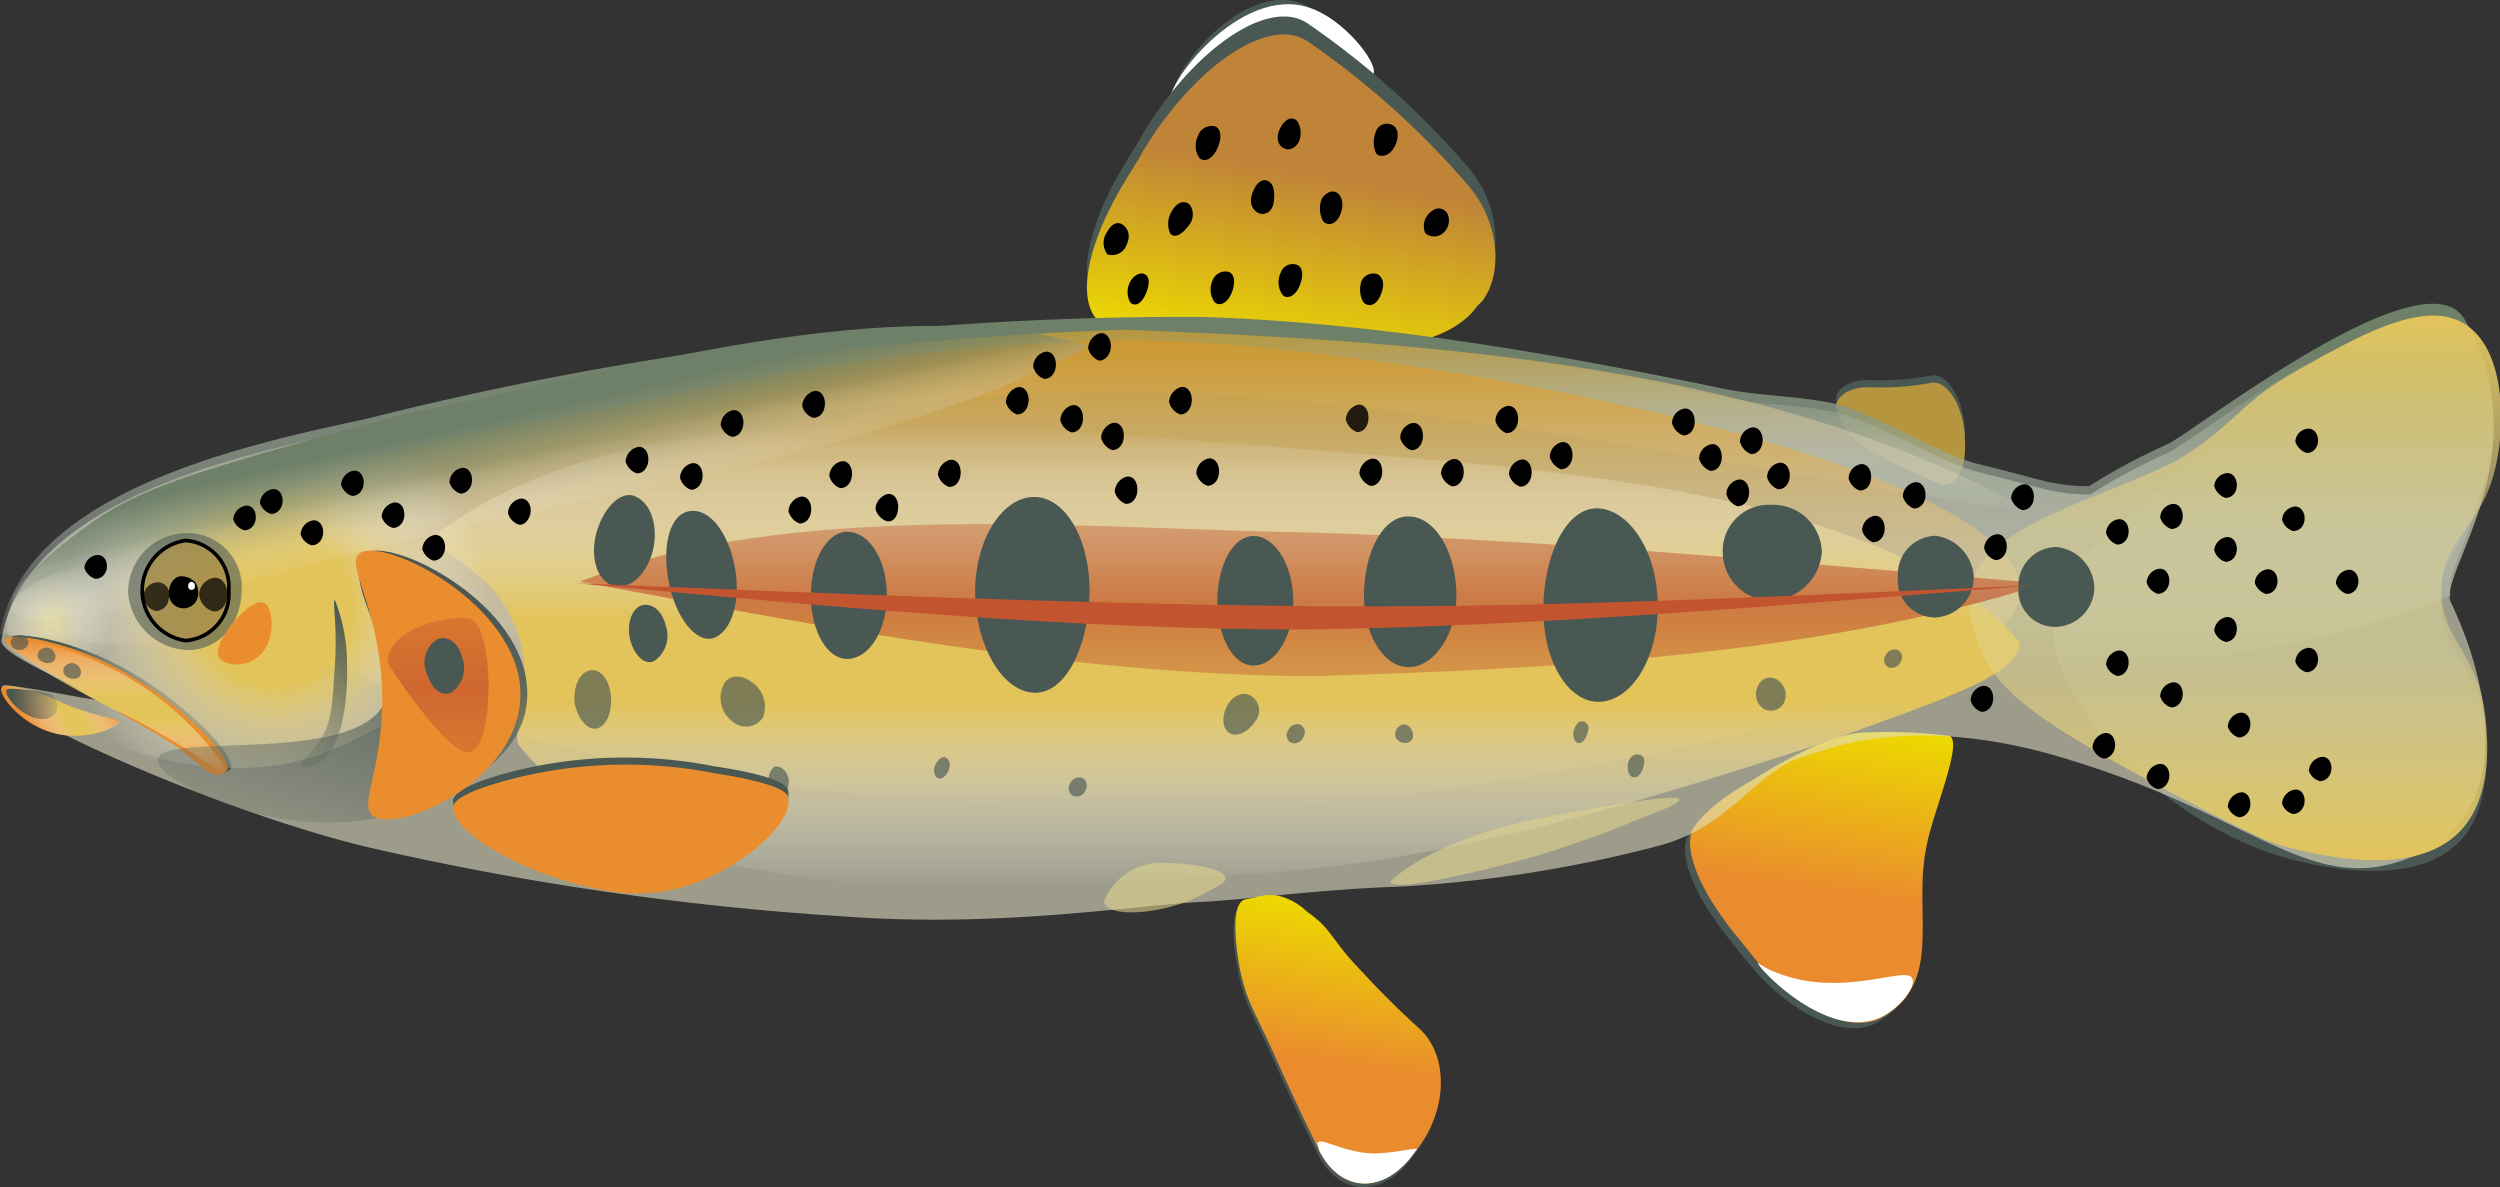<svg id="troutBig" data-name="Layer 1" xmlns="http://www.w3.org/2000/svg" xmlns:xlink="http://www.w3.org/1999/xlink" viewBox="0 0 169.61 80.54"><rect x="0" y="0" width="169.61" height="80.54" fill="#333333" stroke="none"/><defs><style>.cls-1{fill:url(#radial-gradient);}.cls-2{fill:#4a5853;}.cls-25,.cls-3{fill:#fff;}.cls-4{fill:url(#linear-gradient);}.cls-5{fill:url(#linear-gradient-2);}.cls-6{fill:#b5963e;}.cls-7{fill:#e0dfc2;}.cls-23,.cls-7{opacity:0.61;}.cls-8{fill:url(#linear-gradient-3);}.cls-9{fill:url(#linear-gradient-4);}.cls-10{fill:url(#linear-gradient-5);}.cls-11{fill:url(#linear-gradient-6);}.cls-12{fill:url(#linear-gradient-7);}.cls-13{fill:url(#radial-gradient-2);}.cls-14{opacity:0.66;}.cls-15{opacity:0.6;}.cls-16{fill:#e0d38e;}.cls-17{fill:#ea8d2f;}.cls-18{fill:url(#linear-gradient-8);}.cls-19{fill:url(#linear-gradient-9);}.cls-20{fill:url(#linear-gradient-10);}.cls-21{fill:url(#linear-gradient-11);}.cls-22{opacity:0.58;}.cls-23{fill:#be9a44;}.cls-24{fill:none;}.cls-24,.cls-25,.cls-26{stroke:#000;stroke-miterlimit:10;}.cls-24,.cls-26{stroke-width:0.25px;}.cls-25{stroke-width:0.1px;}.cls-27{opacity:0.7;}.cls-28{opacity:0.73;}.cls-29{opacity:0.83;}.cls-30{opacity:0.68;}.cls-31{fill:url(#linear-gradient-12);}.cls-32{fill:url(#linear-gradient-13);}.cls-33{fill:url(#linear-gradient-14);}.cls-34{fill:#c25530;}.cls-35{fill:url(#linear-gradient-15);}.cls-36{fill:url(#linear-gradient-16);}.cls-37{fill:url(#linear-gradient-17);}</style><radialGradient id="radial-gradient" cx="815.23" cy="-234.8" r="14.14" gradientTransform="matrix(0.29, 0, 0, -0.32, -225.49, -33.01)" gradientUnits="userSpaceOnUse"><stop offset="0" stop-color="#e2c45b"/><stop offset="0.06" stop-color="#e2c45b"/><stop offset="1" stop-color="#fff" stop-opacity="0"/></radialGradient><linearGradient id="linear-gradient" x1="131.84" y1="33.87" x2="128.68" y2="13.88" gradientTransform="matrix(1, 0, 0, -1, 0, 82.57)" gradientUnits="userSpaceOnUse"><stop offset="0" stop-color="#ecda00"/><stop offset="0.58" stop-color="#ea8c2d"/></linearGradient><linearGradient id="linear-gradient-2" x1="93.99" y1="58.29" x2="97.76" y2="79.67" gradientTransform="matrix(1, 0, 0, -1, 0, 82.57)" gradientUnits="userSpaceOnUse"><stop offset="0" stop-color="#ecda00"/><stop offset="0.58" stop-color="#c08438"/></linearGradient><linearGradient id="linear-gradient-3" x1="91.96" y1="61.99" x2="91.96" y2="36.61" gradientTransform="matrix(1, 0, 0, -1, 0, 82.57)" gradientUnits="userSpaceOnUse"><stop offset="0" stop-color="#6e8068"/><stop offset="0.13" stop-color="#6e8068"/><stop offset="1" stop-color="#fff" stop-opacity="0"/></linearGradient><linearGradient id="linear-gradient-4" x1="99.24" y1="21.04" x2="96.37" y2="2.89" xlink:href="#linear-gradient"/><linearGradient id="linear-gradient-5" x1="83.85" y1="60.19" x2="83.85" y2="47.78" gradientTransform="matrix(1, 0, 0, -1, 0, 82.57)" gradientUnits="userSpaceOnUse"><stop offset="0" stop-color="#b5963e"/><stop offset="1" stop-color="#fff" stop-opacity="0"/></linearGradient><linearGradient id="linear-gradient-6" x1="82.93" y1="59.47" x2="82.93" y2="27.3" gradientTransform="matrix(1, 0, 0, -1, 0, 82.57)" gradientUnits="userSpaceOnUse"><stop offset="0" stop-color="#cb9831"/><stop offset="1" stop-color="#fff" stop-opacity="0"/></linearGradient><linearGradient id="linear-gradient-7" x1="90.68" y1="22.3" x2="90.68" y2="53.81" gradientTransform="matrix(1, 0, 0, -1, 0, 82.57)" gradientUnits="userSpaceOnUse"><stop offset="0" stop-color="#fff" stop-opacity="0"/><stop offset="0.4" stop-color="#e2c45b"/><stop offset="0.58" stop-color="#e2c45b"/><stop offset="1" stop-color="#fff" stop-opacity="0"/></linearGradient><radialGradient id="radial-gradient-2" cx="26.1" cy="41.3" r="14.38" gradientTransform="matrix(1, 0, 0, -1, 0, 82.57)" gradientUnits="userSpaceOnUse"><stop offset="0" stop-color="#e2c45b"/><stop offset="0.36" stop-color="#e2c45b"/><stop offset="1" stop-color="#fff" stop-opacity="0"/></radialGradient><linearGradient id="linear-gradient-8" x1="15.28" y1="30.06" x2="15.28" y2="39.13" xlink:href="#linear-gradient-7"/><linearGradient id="linear-gradient-9" x1="372.05" y1="-41.41" x2="372.05" y2="-34.15" gradientTransform="matrix(0.31, 0.5, -0.46, 0.77, -121.82, -110.59)" xlink:href="#linear-gradient-7"/><linearGradient id="linear-gradient-10" x1="158.97" y1="61.16" x2="158.97" y2="24.27" gradientTransform="matrix(1, 0, 0, -1, 0, 82.57)" gradientUnits="userSpaceOnUse"><stop offset="0" stop-color="#e2c45b"/><stop offset="0.4" stop-color="#e0d38e" stop-opacity="0.5"/><stop offset="0.62" stop-color="#e0d38e" stop-opacity="0.5"/><stop offset="1" stop-color="#e2c45b"/></linearGradient><linearGradient id="linear-gradient-11" x1="43.41" y1="56.31" x2="45.35" y2="47.56" gradientTransform="matrix(1, 0, 0, -1, 0, 82.57)" gradientUnits="userSpaceOnUse"><stop offset="0" stop-color="#6e8068"/><stop offset="0.18" stop-color="#6e8068"/><stop offset="0.48" stop-color="#6e8068" stop-opacity="0.5"/><stop offset="0.81" stop-color="#d9dbd4" stop-opacity="0.19"/><stop offset="1" stop-color="#fff" stop-opacity="0"/></linearGradient><linearGradient id="linear-gradient-12" x1="96.43" y1="36.6" x2="96.43" y2="46.9" gradientTransform="matrix(1, 0, 0, -1, 0, 82.57)" gradientUnits="userSpaceOnUse"><stop offset="0" stop-color="#c25530" stop-opacity="0.6"/><stop offset="0.5" stop-color="#c25530"/><stop offset="1" stop-color="#c25530" stop-opacity="0.6"/></linearGradient><linearGradient id="linear-gradient-13" x1="7.81" y1="34.79" x2="11.29" y2="34.79" gradientTransform="matrix(1, 0, 0, -1, 0, 82.57)" gradientUnits="userSpaceOnUse"><stop offset="0" stop-color="#4a5854"/><stop offset="0.13" stop-color="#4a5854"/><stop offset="1" stop-color="#4a5854" stop-opacity="0.2"/></linearGradient><linearGradient id="linear-gradient-14" x1="-312.76" y1="-141" x2="-308.6" y2="-141" gradientTransform="matrix(-0.76, 2.52, -0.86, -0.66, -326.73, 736.03)" xlink:href="#linear-gradient-13"/><linearGradient id="linear-gradient-15" x1="34.32" y1="45.04" x2="28.64" y2="26.17" xlink:href="#linear-gradient-13"/><linearGradient id="linear-gradient-16" x1="37.12" y1="31.46" x2="37.12" y2="40.55" xlink:href="#linear-gradient-12"/><linearGradient id="linear-gradient-17" x1="21.87" y1="54.58" x2="21.87" y2="54.58" xlink:href="#linear-gradient-11"/></defs><title>troutBig</title><path class="cls-1" d="M17.93,40.81c0-1.16-1.46-2-2.2-2.3a3.33,3.33,0,0,0-2.19-.18,6.62,6.62,0,0,0-1.74.42,8.14,8.14,0,0,0-2.93,1.43l-.36.41a1.74,1.74,0,0,0-.28.4,2.92,2.92,0,0,0-.36,1.7c.09,1.2,2.74,2.48,5.12,2a8.14,8.14,0,0,0,3.66-2C17.47,41.76,17.93,41.34,17.93,40.81Z" transform="translate(-7.41 -0.01)"/><g id="Bottom_Back_Fin" data-name="Bottom Back Fin"><path class="cls-2" d="M95.8.29c3.41,1.49,4.89,8.09,4.61,8.33a25.81,25.81,0,0,0-1.75-2.7c-4.06-4.06-11.07,1.45-11.53.35S91.74-1.45,95.8.29Z" transform="translate(-7.41 -0.01)"/></g><g id="Bottom_Back_Fin-2" data-name="Bottom Back Fin"><path class="cls-3" d="M96.26.54c2.31.75,4.61,3.71,4.34,4.43-.1.37-.84.24-1.11.23C94.6,4.53,87.22,8.83,86.76,7.25,86.2,5.92,91.56-1.09,96.26.54Z" transform="translate(-7.41 -0.01)"/></g><path class="cls-2" d="M146.74,40.85c-1.19,6.55,7.63,15,15.51,17.3,1.84.52,9.44,2.52,12.46-1.57,1.82-2.48,1.37-6.15,1.28-7.15-.46-4.6-3-5.06-3-8.84,0-3.27,2-3.56,3-8.15.27-1.09,1.46-7.2-1-9.43s-7.14.18-11.44,2.69c-.64.39-2.38,1.27-7.52,5.71C150.05,36.37,147.11,39.15,146.74,40.85Z" transform="translate(-7.41 -0.01)"/><g id="Top_Back_Fin" data-name="Top Back Fin"><path class="cls-2" d="M134,29.9a36.9,36.9,0,0,0,4.88,2.42c1.19.49,2-.87,1.83-3.06V29c-.18-2.07-1.19-3.61-2.2-3.53a18.47,18.47,0,0,1-4.42.32c-1.1,0-2,.52-2.12,1.22v.12A4,4,0,0,0,134,29.9Z" transform="translate(-7.41 -0.01)"/></g><g id="Top_Fin" data-name="Top Fin"><path class="cls-2" d="M107.05,11.41A56.43,56.43,0,0,0,96.17,1.63C93.58-.21,88.51,3.21,85,9c-.47.85-.74,1.22-1.2,2-3.51,5.76-3.51,10.25-.1,10.23a70.82,70.82,0,0,1,15.22,1c3.14.51,6.92-.43,8.49-2.34a3.33,3.33,0,0,1,.55-.6C109.45,17.28,109.08,13.76,107.05,11.41Z" transform="translate(-7.41 -0.01)"/></g><g id="Bottom_Back_Fin-3" data-name="Bottom Back Fin"><path class="cls-2" d="M137.73,57.86c-.92,4.44,1.2,9.17-3,11.54-2.11,1.19-5.7-.58-8.37-3.66-.56-.68-.83-1-1.39-1.72-2.58-3.1-3.87-6.18-2.94-7.52,1.1-1.69,3.77-3.06,4.33-3.43,1.19-.74,4.78-2.93,7.18-3a34.78,34.78,0,0,1,5.79.22C140.31,50.74,138.19,55.65,137.73,57.86Z" transform="translate(-7.41 -0.01)"/></g><g id="Bottom_Back_Fin-4" data-name="Bottom Back Fin"><path class="cls-4" d="M138.1,57.5c-.92,4.43,1.2,9.16-3,11.53-2.11,1.18-5.7-.58-8.38-3.66l-1.38-1.72c-2.58-3.1-3.87-6.18-3-7.51,1.11-1.7,3.78-3.06,4.33-3.43,1.2-.74,4.79-2.93,7.19-3a34.87,34.87,0,0,1,5.79.22C140.67,50.27,138.47,55.29,138.1,57.5Z" transform="translate(-7.41 -0.01)"/></g><g id="Top_Fin-2" data-name="Top Fin"><path class="cls-5" d="M107.05,12.63A56.43,56.43,0,0,0,96.17,2.85C93.58,1,88.51,4.43,85,10.19c-.47.86-.74,1.23-1.2,2-3.51,5.76-3.51,10.25-.1,10.22a72.11,72.11,0,0,1,15.22,1c3.14.5,6.92-.43,8.49-2.35a3.33,3.33,0,0,1,.55-.6C109.45,18.49,109.08,15,107.05,12.63Z" transform="translate(-7.41 -0.01)"/></g><g id="Top_Back_Fin-2" data-name="Top Back Fin"><path class="cls-6" d="M134,30.37a36.83,36.83,0,0,0,4.88,2.41c1.19.49,2-.87,1.83-3.06v-.23c-.18-2.07-1.19-3.6-2.2-3.52a19,19,0,0,1-4.42.31c-1.1,0-2,.53-2.12,1.23v.12A4.21,4.21,0,0,0,134,30.37Z" transform="translate(-7.41 -0.01)"/></g><path id="Body" class="cls-7" d="M174.71,22.17c-2.75-4.6-18.23,7.6-20.16,8.53a41.94,41.94,0,0,0-5.33,2.86,13.77,13.77,0,0,1-2.75-.28c-1.47-.37-3.31-.87-4.88-1.25-2.48-.62-7.17-3.52-9.66-4.05s-4.88-.47-7.46-1c-11.6-2.4-23.45-4.46-35.31-4.87A228.89,228.89,0,0,0,32.42,29C24.82,30.59,9,33.69,7.5,43.49c.09,1.1,5.58,3.17,6.59,3.92.45.33-3-.51-6.22-.91-1-.13.64,1.53.82,1.64,4.48,2.79,15.74,7.46,23.73,9.36a200.09,200.09,0,0,0,32.21,4.68c10.78.81,20.1-.82,24.62-1,2.31-.11,8-.85,12.73-1a87.7,87.7,0,0,0,17.7-2.72c4.7-1.18,6-4.07,9.21-5.79a35.23,35.23,0,0,1,3.5-1.13c6.36-1.54,12.7.15,15.55,1.06,12.58,3.85,16.33,9.3,23,6.58a7.12,7.12,0,0,0,3.47-2.52c2.84-3.77,1.56-10-.73-14.8C172.79,39,179.83,30.73,174.71,22.17Z" transform="translate(-7.41 -0.01)"/><path id="Body-2" data-name="Body" class="cls-8" d="M174.61,21.66c-2.74-4.61-18.23,7.56-20.15,8.49A42.2,42.2,0,0,0,149.13,33a14.07,14.07,0,0,1-2.76-.29c-1.47-.37-3.3-.87-4.87-1.25-2.48-.63-7.17-3.53-9.66-4.07s-4.88-.48-7.46-1c-11.6-2.41-23.45-4.47-35.32-4.88a226.94,226.94,0,0,0-56.73,6.9C24.68,30.08,9,33.22,7.41,43c27.66,2.83,56.23,1.84,84,1.69,24-.13,59.88,5,82.3-4.29C172.79,38.45,179.74,30.23,174.61,21.66Z" transform="translate(-7.41 -0.01)"/><path class="cls-2" d="M22.7,52.4c.18-.1.27-.09.36-.2.46-.94-3.2-4.52-6.59-6.48-4-2.4-8.24-2.92-8.42-2.43s2.47,1.92,7.41,4.79c.73.45.92.56,1.56.9,1,.56,1.74,1,2.29,1.35C21.32,51.58,22,52.69,22.7,52.4Z" transform="translate(-7.41 -0.01)"/><g id="Bottom_Fin" data-name="Bottom Fin"><path class="cls-2" d="M91.46,66.14c.46,2.19,1.11,2.93,2.49,6.09.83,1.83,1.66,3.66,2.86,6.08,1.48,2.92,4.43,3,6.46.15l.18-.25c2.13-2.72,2.13-6.35.19-8.15-1.57-1.43-2.77-2.63-3.88-3.84-1.66-1.69-2-2.54-2.85-3.39-.1-.12-.47-.36-.93-.73A4.24,4.24,0,0,0,94,61a3.13,3.13,0,0,0-1.47.13c-.56.12-.83.12-.92.24C90.82,61.87,91.09,64.31,91.46,66.14Z" transform="translate(-7.41 -0.01)"/></g><g id="Bottom_Fin-2" data-name="Bottom Fin"><path class="cls-9" d="M91.56,65.89c.46,2.2,1.1,2.93,2.49,6.1.83,1.83,1.66,3.65,2.86,6.08,1.47,2.91,4.42,3,6.45.15l.19-.25c2.12-2.72,2.12-6.36.18-8.15-1.57-1.43-2.77-2.64-3.87-3.84-1.66-1.69-2-2.54-2.86-3.39a10.1,10.1,0,0,0-.92-.73,4.2,4.2,0,0,0-2-1.09,3.28,3.28,0,0,0-1.48.12c-.55.12-.83.12-.92.25C91,61.62,91.19,64.06,91.56,65.89Z" transform="translate(-7.41 -0.01)"/></g><path class="cls-10" d="M145.36,34.84c-17.65-10.23-41.87-11.69-61.65-12.46a252.06,252.06,0,0,0-31.15,3C42.35,27.37,32,29.12,22.33,33c20.85-2.3,41-6.09,62.12-6.48C105.33,27.27,124.92,31.71,145.36,34.84Z" transform="translate(-7.41 -0.01)"/><path class="cls-11" d="M144.44,40.06c0-9.29-46.19-17.41-61.65-16.94a157,157,0,0,0-31.15,3.95c-10,2.18-22.45,3-30.23,10,10.22,15.84,45.94,17,62.3,18.18C99,55.63,144.47,48.82,144.44,40.06Z" transform="translate(-7.41 -0.01)"/><path class="cls-12" d="M144.44,43.58c-9.54-11.31-37.57-12-50.86-13.3-16.23-1.06-42.74-4.74-56.66,6.06,0,1.46,4.51,2.21,5.8,7.26.82,3.22-.46,5-.19,6.87,10.36,13.07,37.29,9.47,51.61,8.71,12.62-1.07,24.71-4.8,36.69-8.68C139.85,47.26,144.44,45.74,144.44,43.58Z" transform="translate(-7.41 -0.01)"/><path class="cls-13" d="M43.36,39.14c0-3.9-5.15-6.9-7.72-7.84a14.19,14.19,0,0,0-7.44-.65c-2.39.41-4.4,1-5.87,1.39,0,0-6.87,2-9.89,4.76a16.35,16.35,0,0,0-1.28,1.45,7.3,7.3,0,0,0-.92,1.32,11,11,0,0,0-1.37,5.35c.46,3.84,9.42,8.17,17.4,7,.65-.08,5.78-.86,12.4-6.54C41.8,42.59,43.27,41.09,43.36,39.14Z" transform="translate(-7.41 -0.01)"/><g class="cls-14"><path class="cls-2" d="M60.85,52.65c-.18-.47-.55-.72-.92-.61a1.11,1.11,0,0,0-.28,1.3c.19.48.55.73.92.5A1.08,1.08,0,0,0,60.85,52.65Z" transform="translate(-7.41 -0.01)"/></g><g class="cls-15"><path class="cls-16" d="M121.34,54.25c0-.48-6,.59-10,1.38-6.74,1.43-9.69,4.12-9.6,4.24.28.61,5.45-.54,10.06-1.83.37-.13,3.32-1,7-2.54C120.51,54.86,121.34,54.49,121.34,54.25Z" transform="translate(-7.41 -0.01)"/></g><g class="cls-15"><path class="cls-16" d="M90.54,59.55c0-.61-2.49-1-4.24-1a4.14,4.14,0,0,0-4,2.65c.19.85,2.31.87,4.24.4a11.13,11.13,0,0,0,3-1.21C90.26,60,90.63,59.79,90.54,59.55Z" transform="translate(-7.41 -0.01)"/></g><path class="cls-17" d="M22.42,52.5c.19-.1.28-.1.37-.2.46-.95-3.21-4.52-6.6-6.49-4-2.39-8.23-2.92-8.41-2.42s2.46,1.91,7.41,4.79c.73.44.91.55,1.55.89,1,.56,1.74,1,2.29,1.35C21.05,51.78,21.69,52.89,22.42,52.5Z" transform="translate(-7.41 -0.01)"/><path class="cls-17" d="M15.46,49c-.09.31-2.29,1.34-4.48.73S7.32,47.18,7.5,46.69s2.93.4,4.12,1c.45.22.73.33,1.28.56C14.64,48.78,15.55,48.71,15.46,49Z" transform="translate(-7.41 -0.01)"/><path class="cls-18" d="M22.79,52.51c.18-.31-2.48-4.09-6.6-6.49S8,43.09,7.78,43.59,12.9,47,15.19,48.18a24.74,24.74,0,0,1,2.65,1.35C21.32,51.46,22.61,52.72,22.79,52.51Z" transform="translate(-7.41 -0.01)"/><path class="cls-19" d="M15.55,49c-.09.31-2.29,1.35-4.48.74S7.41,47.19,7.5,46.69s2.93.4,4.12,1A11.57,11.57,0,0,0,13,48.2C14.73,48.78,15.55,48.82,15.55,49Z" transform="translate(-7.41 -0.01)"/><path class="cls-20" d="M141,40.17a5.78,5.78,0,0,0,.28,2.41c1,4.12,4,6.18,13.32,11.14,6.33,3.34,6.88,3.42,7.7,3.69,2.94.76,9.62,2.32,12.46-1.54,1.82-2.47,1.37-6.14,1.28-7.14-.55-4.7-3.11-5.28-3-8.85s2.83-3.94,3.75-8.51c.55-2.68.55-7.15-1.74-9.07-2.56-2.15-6.77,0-11.44,2.65-4,2.2-3.85,3.08-7.52,5.69C151.43,33.66,141.78,35.23,141,40.17Z" transform="translate(-7.41 -0.01)"/><path class="cls-21" d="M81.32,23.5c-13.12-4.05-32.38,1.83-45.59,4.43-2.48.55-5.15,1.33-10.46,2.82-6.33,1.86-9.35,2.9-12.46,5.32-1,.74-5.13,3.81-4.58,5.22.73,2.21,12.35-.7,22.17-3.43C46.46,33.39,66.68,31.28,81.32,23.5Z" transform="translate(-7.41 -0.01)"/><g id="Forearm"><path class="cls-2" d="M41.61,52.5A31.24,31.24,0,0,1,55.88,52c4.6.69,5,1.41,5,1.65.37,1.79-3.5,5.14-7.46,6.16a11.55,11.55,0,0,1-5.62,0c-4.69-.91-9.83-3.77-9.65-5.57C38.3,54,38.39,53.42,41.61,52.5Z" transform="translate(-7.41 -0.01)"/></g><g class="cls-22"><path class="cls-2" d="M16.1,40.18a4,4,0,0,1,3.85-4,3.68,3.68,0,0,1,3.85,4c-.09,2.37-1.74,4.06-3.85,3.92A4.2,4.2,0,0,1,16.1,40.18Z" transform="translate(-7.41 -0.01)"/></g><g id="Forearm-2" data-name="Forearm"><path class="cls-17" d="M41.61,53a31.13,31.13,0,0,1,14.27-.53c4.6.7,5,1.41,5,1.65.37,1.8-3.5,5.14-7.46,6.16a11.68,11.68,0,0,1-5.62,0c-4.69-.92-9.83-3.79-9.65-5.59C38.3,54.42,38.49,53.88,41.61,53Z" transform="translate(-7.41 -0.01)"/></g><g id="Eye"><g id="Eye-2" data-name="Eye"><path class="cls-23" d="M20,36.68a3.15,3.15,0,0,1,2.93,3.39A3.16,3.16,0,0,1,20,43.47a3.43,3.43,0,0,1,0-6.79Z" transform="translate(-7.41 -0.01)"/><path class="cls-24" d="M20,36.68a3.15,3.15,0,0,1,2.93,3.39A3.16,3.16,0,0,1,20,43.47a3.43,3.43,0,0,1,0-6.79Z" transform="translate(-7.41 -0.01)"/></g><g id="Iris"><path d="M20.86,40.28a1,1,0,1,1-2,0c0-.74.46-1.27,1-1.16A1.08,1.08,0,0,1,20.86,40.28Z" transform="translate(-7.41 -0.01)"/></g><path id="Pupil" class="cls-25" d="M20.41,39.43a.3.3,0,0,1,.27.32.28.28,0,1,1-.55,0A.3.3,0,0,1,20.41,39.43Z" transform="translate(-7.41 -0.01)"/><path class="cls-26" d="M42.62,35.47A1,1,0,0,1,42,34.8a.91.91,0,0,1,.64-.81c.37-.13.65.21.65.67S42.9,35.58,42.62,35.47Z" transform="translate(-7.41 -0.01)"/><path class="cls-26" d="M67.58,35.24a1.09,1.09,0,0,1-.65-.72,1,1,0,0,1,.65-.85c.37-.12.64.24.64.72S68,35.35,67.58,35.24Z" transform="translate(-7.41 -0.01)"/><path class="cls-26" d="M71.82,32.92a1.09,1.09,0,0,1-.65-.72,1,1,0,0,1,.65-.85c.37-.12.64.23.64.72S72.19,32.92,71.82,32.92Z" transform="translate(-7.41 -0.01)"/><path class="cls-26" d="M64.44,33a1.07,1.07,0,0,1-.64-.71.94.94,0,0,1,.64-.84c.37-.13.65.23.65.71S64.81,33,64.44,33Z" transform="translate(-7.41 -0.01)"/><path class="cls-26" d="M61.68,35.4a1.12,1.12,0,0,1-.65-.71.94.94,0,0,1,.65-.84c.37-.12.64.23.64.71S62.05,35.39,61.68,35.4Z" transform="translate(-7.41 -0.01)"/><path class="cls-26" d="M54.31,33.11a1.07,1.07,0,0,1-.64-.7.93.93,0,0,1,.64-.83c.37-.12.64.22.64.69S54.68,33.1,54.31,33.11Z" transform="translate(-7.41 -0.01)"/><path class="cls-26" d="M50.63,32a1.09,1.09,0,0,1-.65-.69.94.94,0,0,1,.65-.83c.37-.13.64.22.64.69S51,32,50.63,32Z" transform="translate(-7.41 -0.01)"/><path class="cls-26" d="M57.07,29.52a1.05,1.05,0,0,1-.64-.69.93.93,0,0,1,.64-.84c.37-.13.65.22.65.69S57.44,29.52,57.07,29.52Z" transform="translate(-7.41 -0.01)"/><path class="cls-26" d="M62.6,28.23a1,1,0,0,1-.64-.7,1,1,0,0,1,.64-.85c.37-.13.65.23.65.7S63,28.23,62.6,28.23Z" transform="translate(-7.41 -0.01)"/><path class="cls-26" d="M82,24.35a1.08,1.08,0,0,1-.64-.73,1,1,0,0,1,.64-.86c.37-.12.65.24.65.73S82.33,24.34,82,24.35Z" transform="translate(-7.41 -0.01)"/><path class="cls-26" d="M84.18,20.43a1.33,1.33,0,0,1,0-1.21c.18-.37.55-.62.83-.5s.27.61,0,1.22S84.36,20.67,84.18,20.43Z" transform="translate(-7.41 -0.01)"/><path class="cls-26" d="M83.62,16.79a.93.93,0,0,1-1,.37,1.16,1.16,0,0,1,0-1.34c.27-.49.64-.74,1-.37S83.9,16.3,83.62,16.79Z" transform="translate(-7.41 -0.01)"/><path class="cls-26" d="M87,14.44a1.44,1.44,0,0,0-.09,1.34c.19.25.65,0,1-.49A1.05,1.05,0,0,0,88.05,14C87.77,13.71,87.31,13.83,87,14.44Z" transform="translate(-7.41 -0.01)"/><path class="cls-26" d="M88.88,10.65a1.34,1.34,0,0,1-.09-1.34.86.86,0,0,1,1-.61c.37.12.37.73.09,1.34S89.16,10.89,88.88,10.65Z" transform="translate(-7.41 -0.01)"/><path class="cls-26" d="M89.89,20.4a1.36,1.36,0,0,1-.09-1.34.81.81,0,0,1,.92-.49c.37.12.37.73.1,1.34S90.08,20.65,89.89,20.4Z" transform="translate(-7.41 -0.01)"/><path class="cls-26" d="M93.49,12.47c.28.25.28.86.19,1.35s-.56.73-.93.48-.46-.73-.18-1.34S93.22,12.23,93.49,12.47Z" transform="translate(-7.41 -0.01)"/><path class="cls-26" d="M95.34,8.33a1.42,1.42,0,0,1,.09,1.22c-.19.37-.55.61-.92.37s-.37-.74-.1-1.22S95.06,8,95.34,8.33Z" transform="translate(-7.41 -0.01)"/><path class="cls-26" d="M94.51,19.92a1.36,1.36,0,0,1-.1-1.35.73.73,0,0,1,.93-.48c.37.12.37.73.09,1.34S94.69,20.16,94.51,19.92Z" transform="translate(-7.41 -0.01)"/><path class="cls-26" d="M97.27,14.93a1.71,1.71,0,0,1-.09-1.34c.19-.37.65-.61.92-.36s.37.73.1,1.34S97.46,15.17,97.27,14.93Z" transform="translate(-7.41 -0.01)"/><path class="cls-26" d="M100.87,10.33a1.73,1.73,0,0,1,0-1.34.66.66,0,0,1,1-.35c.37.25.27.86,0,1.34S101.06,10.58,100.87,10.33Z" transform="translate(-7.41 -0.01)"/><path class="cls-26" d="M100,20.43a1.66,1.66,0,0,1-.09-1.34.77.77,0,0,1,.92-.36c.37.25.37.74.09,1.34S100.23,20.68,100,20.43Z" transform="translate(-7.41 -0.01)"/><path class="cls-26" d="M105.21,15.75a.8.8,0,0,1-1,0,1.09,1.09,0,0,1,.28-1.21c.37-.36.74-.35,1,0A1,1,0,0,1,105.21,15.75Z" transform="translate(-7.41 -0.01)"/><path class="cls-26" d="M76.43,28a1.09,1.09,0,0,1-.65-.72,1,1,0,0,1,.65-.86c.37-.12.64.24.64.72S76.8,28,76.43,28Z" transform="translate(-7.41 -0.01)"/><path class="cls-26" d="M78.27,25.59a1.06,1.06,0,0,1-.64-.72.94.94,0,0,1,.64-.85c.37-.13.65.23.65.72S78.64,25.59,78.27,25.59Z" transform="translate(-7.41 -0.01)"/><path class="cls-26" d="M38.67,33.37a1,1,0,0,1-.64-.66.91.91,0,0,1,.64-.81c.37-.12.64.21.64.67S39,33.37,38.67,33.37Z" transform="translate(-7.41 -0.01)"/><path class="cls-26" d="M36.83,37.92a1.07,1.07,0,0,1-.64-.67.9.9,0,0,1,.64-.8c.37-.11.65.22.65.67S37.2,37.91,36.83,37.92Z" transform="translate(-7.41 -0.01)"/><path class="cls-26" d="M34.08,35.7a1,1,0,0,1-.65-.66.91.91,0,0,1,.65-.79c.36-.12.64.21.64.66S34.44,35.7,34.08,35.7Z" transform="translate(-7.41 -0.01)"/><path class="cls-26" d="M31.32,33.53a1,1,0,0,1-.64-.65.9.9,0,0,1,.64-.79c.37-.12.64.21.64.65S31.69,33.52,31.32,33.53Z" transform="translate(-7.41 -0.01)"/><path class="cls-26" d="M28.57,36.88a1,1,0,0,1-.64-.64.89.89,0,0,1,.64-.78c.36-.12.64.21.64.65S28.93,36.88,28.57,36.88Z" transform="translate(-7.41 -0.01)"/><path class="cls-26" d="M25.82,34.75a1,1,0,0,1-.65-.64.9.9,0,0,1,.65-.77c.36-.12.64.2.64.63S26.18,34.74,25.82,34.75Z" transform="translate(-7.41 -0.01)"/><path class="cls-26" d="M24,35.86a1,1,0,0,1-.64-.63.89.89,0,0,1,.64-.77c.37-.11.64.2.64.64S24.35,35.86,24,35.86Z" transform="translate(-7.41 -0.01)"/><g class="cls-27"><path class="cls-26" d="M18,41.34a1,1,0,0,1-.73-.85.86.86,0,0,1,.73-.84.66.66,0,0,1,.74.84A.79.79,0,0,1,18,41.34Z" transform="translate(-7.41 -0.01)"/></g><g class="cls-28"><path class="cls-26" d="M21.87,41.35a1.18,1.18,0,0,1-.82-1,1.06,1.06,0,0,1,.82-1c.46-.11.83.32.83,1S22.24,41.46,21.87,41.35Z" transform="translate(-7.41 -0.01)"/></g><path class="cls-26" d="M13.9,39.15a1,1,0,0,1-.64-.62.84.84,0,0,1,.64-.72c.37-.11.64.2.64.61S14.27,39.15,13.9,39.15Z" transform="translate(-7.41 -0.01)"/><path class="cls-26" d="M150.14,51.35a1,1,0,0,1-.64-.65.92.92,0,0,1,.64-.81c.37-.12.64.21.64.65S150.51,51.33,150.14,51.35Z" transform="translate(-7.41 -0.01)"/><path class="cls-26" d="M153.81,53.42a1,1,0,0,1-.64-.63.91.91,0,0,1,.64-.8c.37-.13.65.19.65.63S154.18,53.41,153.81,53.42Z" transform="translate(-7.41 -0.01)"/><path class="cls-26" d="M159.32,55.33a1,1,0,0,1-.64-.62.92.92,0,0,1,.64-.79c.37-.13.64.18.64.62S159.69,55.31,159.32,55.33Z" transform="translate(-7.41 -0.01)"/><path class="cls-26" d="M163,55.11a.92.92,0,0,1-.64-.6.9.9,0,0,1,.64-.78c.36-.13.64.17.64.6S163.35,55.09,163,55.11Z" transform="translate(-7.41 -0.01)"/><path class="cls-26" d="M83.81,34.07a1.09,1.09,0,0,1-.65-.73,1,1,0,0,1,.65-.85c.37-.12.64.24.64.73S84.18,34.07,83.81,34.07Z" transform="translate(-7.41 -0.01)"/><path class="cls-26" d="M82.88,30.42a1.11,1.11,0,0,1-.64-.72,1,1,0,0,1,.64-.86c.37-.12.65.24.65.73S83.25,30.42,82.88,30.42Z" transform="translate(-7.41 -0.01)"/><path class="cls-26" d="M80.12,29.22a1.09,1.09,0,0,1-.65-.72,1,1,0,0,1,.65-.86c.37-.12.64.24.64.73S80.49,29.22,80.12,29.22Z" transform="translate(-7.41 -0.01)"/><path class="cls-26" d="M87.5,28a1.09,1.09,0,0,1-.65-.73,1,1,0,0,1,.65-.86c.37-.12.64.25.64.73S87.87,28,87.5,28Z" transform="translate(-7.41 -0.01)"/><path class="cls-26" d="M89.34,32.84a1.08,1.08,0,0,1-.64-.73.94.94,0,0,1,.64-.85c.37-.13.65.24.65.73S89.71,32.84,89.34,32.84Z" transform="translate(-7.41 -0.01)"/><path class="cls-26" d="M100.41,32.85a1.11,1.11,0,0,1-.65-.73,1,1,0,0,1,.65-.85c.37-.12.65.25.65.73S100.78,32.85,100.41,32.85Z" transform="translate(-7.41 -0.01)"/><g class="cls-29"><path class="cls-26" d="M99.49,29.2a1.13,1.13,0,0,1-.65-.74,1,1,0,0,1,.65-.85c.37-.12.64.25.64.74S99.86,29.2,99.49,29.2Z" transform="translate(-7.41 -0.01)"/></g><path class="cls-26" d="M103.18,30.43a1.11,1.11,0,0,1-.65-.73.94.94,0,0,1,.65-.85c.37-.12.64.25.64.73S103.55,30.43,103.18,30.43Z" transform="translate(-7.41 -0.01)"/><path class="cls-26" d="M105.94,32.88a1.14,1.14,0,0,1-.64-.74.94.94,0,0,1,.64-.84c.37-.12.65.24.65.73S106.31,32.88,105.94,32.88Z" transform="translate(-7.41 -0.01)"/><path class="cls-26" d="M110.56,32.9a1.09,1.09,0,0,1-.65-.73.94.94,0,0,1,.65-.84c.36-.12.64.25.64.73S110.92,32.91,110.56,32.9Z" transform="translate(-7.41 -0.01)"/><path class="cls-26" d="M113.32,31.72a1.15,1.15,0,0,1-.64-.73.93.93,0,0,1,.64-.84c.37-.12.65.25.65.73S113.69,31.72,113.32,31.72Z" transform="translate(-7.41 -0.01)"/><path class="cls-26" d="M109.63,29.27a1.14,1.14,0,0,1-.64-.74.93.93,0,0,1,.64-.84c.37-.11.65.25.65.74S110,29.27,109.63,29.27Z" transform="translate(-7.41 -0.01)"/><path class="cls-26" d="M123.46,31.83a1.12,1.12,0,0,1-.65-.72.9.9,0,0,1,.65-.82c.37-.12.64.24.64.72S123.83,31.84,123.46,31.83Z" transform="translate(-7.41 -0.01)"/><path class="cls-26" d="M125.3,34.23a1.11,1.11,0,0,1-.64-.72.9.9,0,0,1,.64-.82c.37-.12.65.24.65.72S125.67,34.23,125.3,34.23Z" transform="translate(-7.41 -0.01)"/><path class="cls-26" d="M128.07,33.08a1.09,1.09,0,0,1-.65-.72.9.9,0,0,1,.65-.81c.36-.12.64.24.64.71S128.43,33.08,128.07,33.08Z" transform="translate(-7.41 -0.01)"/><path class="cls-26" d="M126.22,30.69a1.15,1.15,0,0,1-.64-.73.9.9,0,0,1,.64-.81c.37-.11.65.25.65.72S126.59,30.69,126.22,30.69Z" transform="translate(-7.41 -0.01)"/><path class="cls-26" d="M121.62,29.42a1.11,1.11,0,0,1-.65-.73.91.91,0,0,1,.65-.82c.37-.11.64.25.64.73S122,29.43,121.62,29.42Z" transform="translate(-7.41 -0.01)"/><path class="cls-26" d="M134.51,36.67a1.06,1.06,0,0,1-.64-.71.9.9,0,0,1,.64-.81c.37-.11.64.24.64.71S134.88,36.67,134.51,36.67Z" transform="translate(-7.41 -0.01)"/><path class="cls-26" d="M133.59,33.16a1.09,1.09,0,0,1-.64-.71.89.89,0,0,1,.64-.81c.37-.11.64.25.64.71S134,33.17,133.59,33.16Z" transform="translate(-7.41 -0.01)"/><path class="cls-26" d="M137.27,34.38a1.11,1.11,0,0,1-.64-.71.88.88,0,0,1,.64-.8c.37-.11.65.24.65.71S137.64,34.38,137.27,34.38Z" transform="translate(-7.41 -0.01)"/><path class="cls-26" d="M144.63,34.49a1.11,1.11,0,0,1-.65-.69.88.88,0,0,1,.65-.79c.37-.1.64.24.64.7S145,34.49,144.63,34.49Z" transform="translate(-7.41 -0.01)"/><path class="cls-26" d="M142.79,37.88a1,1,0,0,1-.64-.69.88.88,0,0,1,.64-.79c.37-.11.64.23.64.69S143.16,37.89,142.79,37.88Z" transform="translate(-7.41 -0.01)"/><path class="cls-26" d="M151.06,36.83a1.06,1.06,0,0,1-.64-.68.86.86,0,0,1,.64-.77c.37-.11.64.23.64.68S151.43,36.83,151.06,36.83Z" transform="translate(-7.41 -0.01)"/><path class="cls-26" d="M154.73,35.77a1.07,1.07,0,0,1-.64-.67.86.86,0,0,1,.64-.76c.37-.1.64.23.64.67S155.1,35.78,154.73,35.77Z" transform="translate(-7.41 -0.01)"/><path class="cls-26" d="M158.4,33.66a1.09,1.09,0,0,1-.64-.67.82.82,0,0,1,.64-.74c.37-.1.64.23.64.67S158.77,33.67,158.4,33.66Z" transform="translate(-7.41 -0.01)"/><path class="cls-26" d="M163.9,30.61a1.1,1.1,0,0,1-.64-.66.81.81,0,0,1,.64-.72c.37-.09.65.24.65.66S164.27,30.63,163.9,30.61Z" transform="translate(-7.41 -0.01)"/><path class="cls-26" d="M153.81,40.17a1.05,1.05,0,0,1-.64-.66.88.88,0,0,1,.64-.77c.37-.11.65.22.65.66S154.18,40.17,153.81,40.17Z" transform="translate(-7.41 -0.01)"/><path class="cls-26" d="M158.4,38a1.05,1.05,0,0,1-.64-.66.85.85,0,0,1,.64-.75c.37-.1.64.23.64.66S158.77,38,158.4,38Z" transform="translate(-7.41 -0.01)"/><path class="cls-26" d="M163,35.91a1,1,0,0,1-.64-.65.83.83,0,0,1,.64-.74c.36-.1.64.23.64.66S163.35,35.92,163,35.91Z" transform="translate(-7.41 -0.01)"/><path class="cls-26" d="M161.15,40.18a1.06,1.06,0,0,1-.64-.65.85.85,0,0,1,.64-.75c.37-.11.65.22.65.65S161.52,40.18,161.15,40.18Z" transform="translate(-7.41 -0.01)"/><path class="cls-26" d="M166.65,40.18a1.05,1.05,0,0,1-.64-.63.85.85,0,0,1,.64-.74c.37-.1.64.22.64.64S167,40.18,166.65,40.18Z" transform="translate(-7.41 -0.01)"/><path class="cls-26" d="M158.4,43.43a1,1,0,0,1-.64-.64.88.88,0,0,1,.64-.77c.37-.11.64.21.64.65S158.77,43.43,158.4,43.43Z" transform="translate(-7.41 -0.01)"/><path class="cls-26" d="M163.9,45.49a1,1,0,0,1-.64-.62.88.88,0,0,1,.64-.76c.37-.11.65.2.65.63S164.27,45.48,163.9,45.49Z" transform="translate(-7.41 -0.01)"/><path class="cls-26" d="M151.06,45.74a1,1,0,0,1-.64-.66.9.9,0,0,1,.64-.79c.37-.11.64.22.64.66S151.43,45.74,151.06,45.74Z" transform="translate(-7.41 -0.01)"/><path class="cls-26" d="M154.73,47.88a1,1,0,0,1-.64-.65.89.89,0,0,1,.64-.78c.37-.12.64.2.64.64S155.1,47.87,154.73,47.88Z" transform="translate(-7.41 -0.01)"/><path class="cls-26" d="M159.32,49.92a1,1,0,0,1-.64-.63.89.89,0,0,1,.64-.78c.37-.12.64.2.64.63S159.69,49.9,159.32,49.92Z" transform="translate(-7.41 -0.01)"/><path class="cls-26" d="M164.82,52.88a.94.94,0,0,1-.64-.6.89.89,0,0,1,.64-.77c.37-.12.64.18.64.6S165.19,52.87,164.82,52.88Z" transform="translate(-7.41 -0.01)"/><path class="cls-26" d="M141.87,48.18a1,1,0,0,1-.64-.67.91.91,0,0,1,.64-.82c.37-.12.64.22.64.68S142.24,48.17,141.87,48.18Z" transform="translate(-7.41 -0.01)"/></g><g class="cls-30"><path class="cls-31" d="M146.1,39.6c-15.32,4.91-33.66,5.81-49.66,6.29C79.86,45.78,63,42.5,46.76,39.47c14.29-5.68,34.49-3.55,49.68-3.33C113,36.67,129.57,38.23,146.1,39.6Z" transform="translate(-7.41 -0.01)"/></g><path class="cls-2" d="M119.87,41c.09,3.47-1.66,6.48-3.87,6.62s-4-2.87-3.88-6.61,1.75-6.76,3.88-6.5S119.87,37.65,119.87,41Z" transform="translate(-7.41 -0.01)"/><path class="cls-2" d="M106.22,40.16c.09,2.67-1.38,5-3.13,5.11s-3.23-2.19-3.14-5.11,1.38-5.23,3.14-5.11S106.13,37.49,106.22,40.16Z" transform="translate(-7.41 -0.01)"/><path class="cls-2" d="M127.7,40.75a3.28,3.28,0,0,1-3.41-3.2,3.13,3.13,0,0,1,3.32-3.29,3.29,3.29,0,0,1,3.4,3.2A3.55,3.55,0,0,1,127.7,40.75Z" transform="translate(-7.41 -0.01)"/><path class="cls-2" d="M95.15,40.77c0,2.32-1.1,4.27-2.58,4.39S90,43.21,90,40.77s1.1-4.51,2.58-4.39S95.15,38.57,95.15,40.77Z" transform="translate(-7.41 -0.01)"/><path class="cls-2" d="M73.57,40.4c-.09-3.5,1.66-6.54,3.87-6.67s4,2.9,3.88,6.67S79.56,47.21,77.44,47,73.66,43.79,73.57,40.4Z" transform="translate(-7.41 -0.01)"/><path class="cls-2" d="M67.58,40.4c0,2.28-1.11,4.2-2.58,4.31s-2.58-1.92-2.58-4.31S63.52,36,65,36.09,67.58,38.12,67.58,40.4Z" transform="translate(-7.41 -0.01)"/><path class="cls-2" d="M141.32,39.14a2.75,2.75,0,0,1-2.58,2.76,2.53,2.53,0,0,1-2.57-2.78,2.62,2.62,0,0,1,2.57-2.76A3,3,0,0,1,141.32,39.14Z" transform="translate(-7.41 -0.01)"/><path class="cls-2" d="M149.5,39.83a2.71,2.71,0,0,1-2.57,2.71,2.5,2.5,0,0,1-2.58-2.71,2.61,2.61,0,0,1,2.58-2.71A2.87,2.87,0,0,1,149.5,39.83Z" transform="translate(-7.41 -0.01)"/><path class="cls-2" d="M51.64,37.59c-.46,1.52-1.66,2.57-2.76,2.11s-1.47-2.2-.92-3.83,1.75-2.69,2.67-2.12C51.73,34.31,52.1,36.07,51.64,37.59Z" transform="translate(-7.41 -0.01)"/><path class="cls-2" d="M52.56,42.39a2.1,2.1,0,0,1-.74,2.45c-.64.35-1.38-.36-1.65-1.41s.09-2.1.73-2.33S52.28,41.34,52.56,42.39Z" transform="translate(-7.41 -0.01)"/><g class="cls-14"><path class="cls-2" d="M57.16,49a2,2,0,0,1-.73-2.37c.27-.83,1.2-.94,2-.33a2,2,0,0,1,.74,2.38A1.37,1.37,0,0,1,57.16,49Z" transform="translate(-7.41 -0.01)"/></g><g class="cls-14"><path class="cls-2" d="M46.39,47.68c-.09-1,.28-2,1-2.18s1.38.59,1.47,1.76-.37,2.08-1,2.18S46.58,48.72,46.39,47.68Z" transform="translate(-7.41 -0.01)"/></g><path class="cls-32" d="M7.87,46.8c.09-.1.64-.08,1.73.06s1.47.25,1.56.56a1,1,0,0,1,0,1,1,1,0,0,1-.82.37C9.06,48.86,7.59,47.19,7.87,46.8Z" transform="translate(-7.41 -0.01)"/><path class="cls-33" d="M30.13,40.72c-.19,0,.18,1.66,0,4.41s-.19,4.08-1.2,5.36c-.45.64-1.19,1.27-1.1,1.49s.65,0,.92-.07c1.84-.69,2.3-4.33,2.2-7A11.68,11.68,0,0,0,30.13,40.72Z" transform="translate(-7.41 -0.01)"/><g class="cls-14"><path class="cls-2" d="M90.91,49.79c-.55-.24-.65-1.09-.28-1.83s1.11-1.09,1.66-.73a1.15,1.15,0,0,1,.28,1.71C92.11,49.67,91.37,50,90.91,49.79Z" transform="translate(-7.41 -0.01)"/></g><g class="cls-14"><path class="cls-2" d="M95,50.4a.59.59,0,0,1-.19-.85.66.66,0,0,1,.83-.37.59.59,0,0,1,.19.85A.66.66,0,0,1,95,50.4Z" transform="translate(-7.41 -0.01)"/></g><g class="cls-14"><path class="cls-2" d="M80.21,54a.59.59,0,0,1-.19-.85.66.66,0,0,1,.83-.36.61.61,0,0,1,.19.86A.64.64,0,0,1,80.21,54Z" transform="translate(-7.41 -0.01)"/></g><g class="cls-14"><path class="cls-2" d="M71.17,52.83c-.27,0-.46-.37-.37-.73s.37-.72.65-.72.46.37.37.73S71.45,52.83,71.17,52.83Z" transform="translate(-7.41 -0.01)"/></g><g class="cls-14"><path class="cls-2" d="M102.16,50.14a.63.63,0,0,1,.19-.86c.27-.24.64-.12.83.24s.09.73-.19.85A.72.72,0,0,1,102.16,50.14Z" transform="translate(-7.41 -0.01)"/></g><g class="cls-14"><path class="cls-2" d="M8.23,43.9a.46.46,0,0,1,.19-.7.63.63,0,0,1,.82.11.47.47,0,0,1-.18.71A.66.66,0,0,1,8.23,43.9Z" transform="translate(-7.41 -0.01)"/></g><g class="cls-14"><path class="cls-2" d="M10.06,44.74a.46.46,0,0,1,.18-.7.57.57,0,0,1,.83.22.45.45,0,0,1-.19.71A.83.83,0,0,1,10.06,44.74Z" transform="translate(-7.41 -0.01)"/></g><g class="cls-14"><path class="cls-2" d="M11.8,45.8a.47.47,0,0,1,.18-.71.58.58,0,0,1,.83.23c.18.31.09.62-.19.71A.81.81,0,0,1,11.8,45.8Z" transform="translate(-7.41 -0.01)"/></g><g class="cls-14"><path class="cls-2" d="M114.61,50.4c-.27.12-.46-.24-.46-.6s.28-.85.55-.85a.47.47,0,0,1,.47.6C115.07,49.91,114.89,50.39,114.61,50.4Z" transform="translate(-7.41 -0.01)"/></g><g class="cls-14"><path class="cls-2" d="M118.3,52.75c-.28,0-.46-.23-.46-.71s.28-.85.64-.85.56.23.46.71S118.58,52.75,118.3,52.75Z" transform="translate(-7.41 -0.01)"/></g><g class="cls-14"><path class="cls-2" d="M135.52,45.28a.55.55,0,0,1-.18-.81.67.67,0,0,1,.83-.36.56.56,0,0,1,.18.81A.67.67,0,0,1,135.52,45.28Z" transform="translate(-7.41 -0.01)"/></g><g class="cls-14"><path class="cls-2" d="M127.05,48.09a1.19,1.19,0,0,1-.37-1.54.89.89,0,0,1,1.39-.37,1.24,1.24,0,0,1,.36,1.53A1,1,0,0,1,127.05,48.09Z" transform="translate(-7.41 -0.01)"/></g><path class="cls-2" d="M57.16,38c.56,2.24.1,4.49-1.1,5.19s-2.67-1-3.22-3.42-.1-4.69,1.19-5.05S56.61,35.79,57.16,38Z" transform="translate(-7.41 -0.01)"/><path class="cls-34" d="M145.46,39.72C129,41,112.5,42.48,96,42.72c-16.49,0-33-1.63-49.4-3.13,16.49.65,33,1.38,49.5,1.54S129,40.41,145.46,39.72Z" transform="translate(-7.41 -0.01)"/><path class="cls-35" d="M43.18,46.93c.18,5.85-8.55,8.23-9.84,8.51h-.09C26.09,57.09,18,53,18.12,51.54c.18-2,14.49.65,15.59-4.45.64-2.89-2.85-7.24-1.75-9.36.1-.11.1-.22.28-.22C34.17,36.49,43.08,41,43.18,46.93Z" transform="translate(-7.41 -0.01)"/><path class="cls-17" d="M42.72,46.92c.18,5.85-8,9.58-9.93,8.49-1.19-.73.64-3,.55-8.33-.18-6.13-2.66-8.89-1.47-9.57C33.62,36.5,42.53,41,42.72,46.92Z" transform="translate(-7.41 -0.01)"/><g class="cls-30"><path class="cls-36" d="M39.22,51.06c-1.47.18-5.51-6-5.51-6.09,0-2.34,4-3.22,5.51-3C41,42.33,41,50.88,39.22,51.06Z" transform="translate(-7.41 -0.01)"/></g><path class="cls-17" d="M25.36,44.08c-.92,1.39-2.85,1.13-3.12.49-.46-1,2.2-4.18,3.12-3.64C25.91,41.26,26.09,43,25.36,44.08Z" transform="translate(-7.41 -0.01)"/><path class="cls-2" d="M38.76,44.59A2,2,0,0,1,38,47c-.65.33-1.38-.36-1.66-1.38a1.83,1.83,0,0,1,.74-2.24C37.75,43.11,38.49,43.56,38.76,44.59Z" transform="translate(-7.41 -0.01)"/><path class="cls-37" d="M21.87,28" transform="translate(-7.41 -0.01)"/><g id="Bottom_Fin-3" data-name="Bottom Fin"><path class="cls-3" d="M96.91,78.07c1.47,2.91,4.42,3,6.45.15l.09-.13.1-.12c0-.12-1.57.28-3,.3-2.12-.09-3.59-1.18-3.78-.69C96.81,77.58,96.81,77.7,96.91,78.07Z" transform="translate(-7.41 -0.01)"/></g><g id="Bottom_Back_Fin-5" data-name="Bottom Back Fin"><path class="cls-3" d="M135.06,69c-3.68,1.75-8.47-3.42-8.38-3.66a4.72,4.72,0,0,0,1,.55c4.6,2,9.2-.49,9.48.54C137.36,67,136.35,68.36,135.06,69Z" transform="translate(-7.41 -0.01)"/></g></svg>